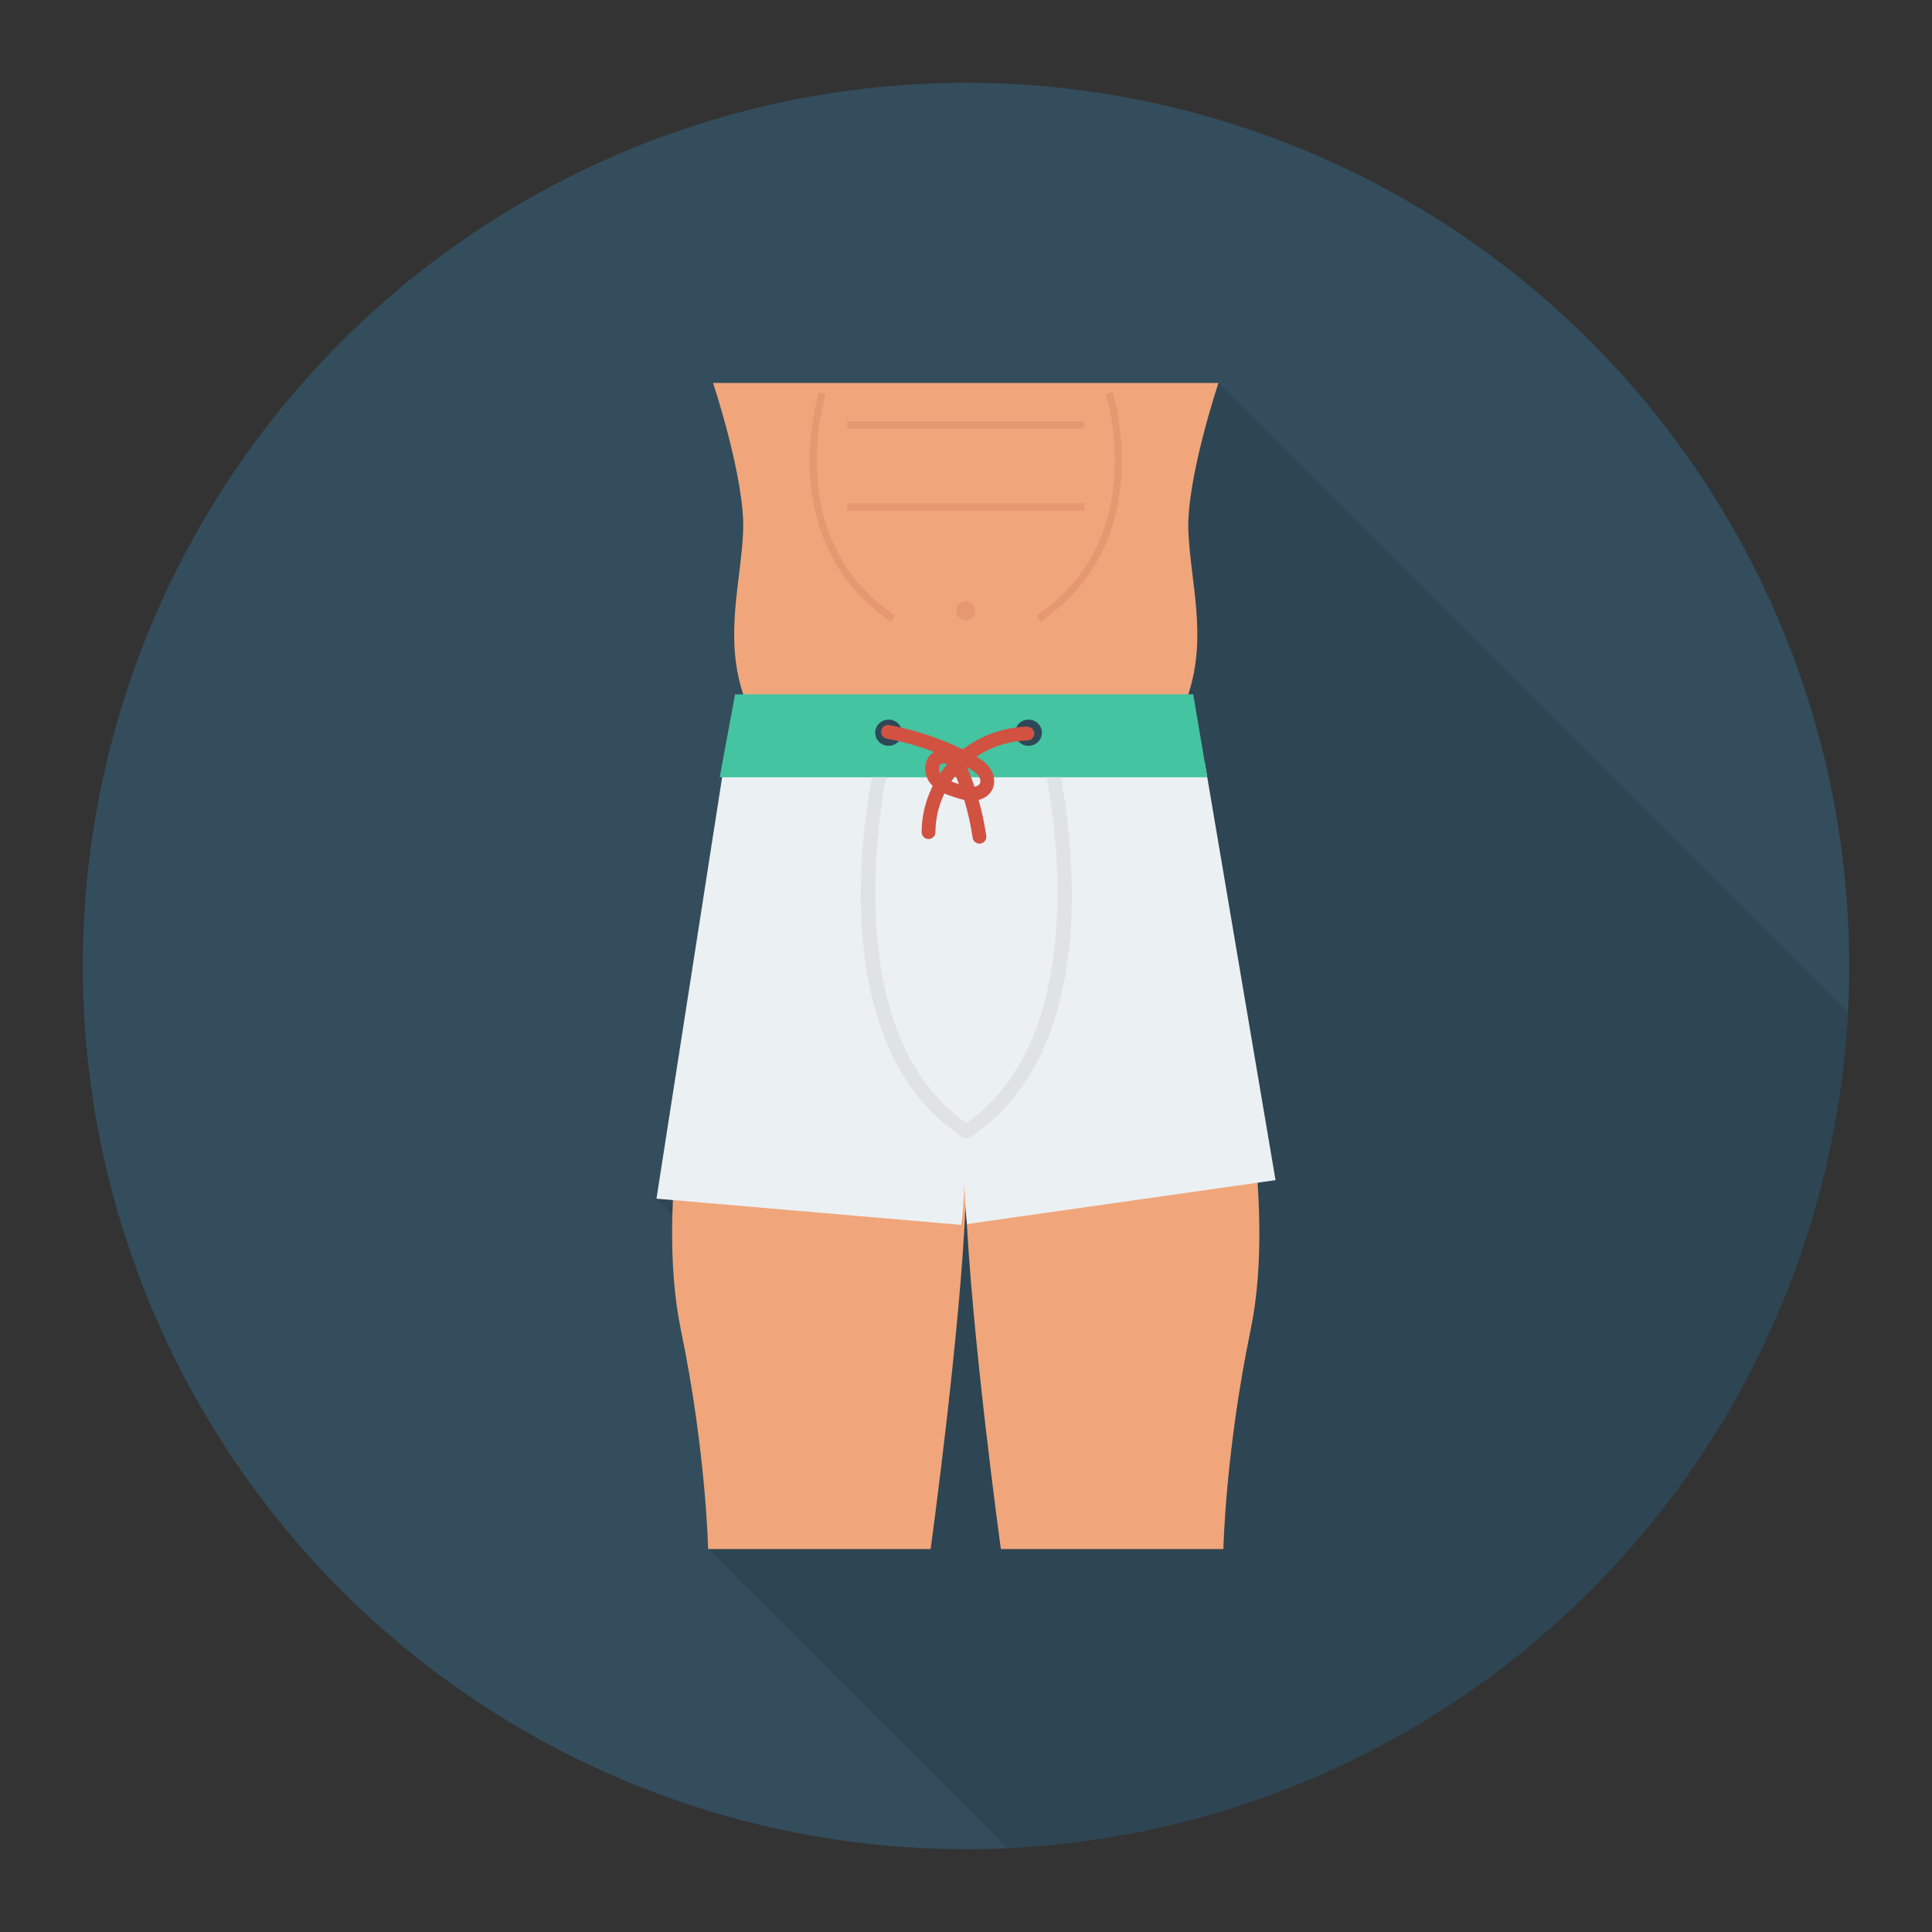 <svg enable-background="new 0 0 140 140" height="512" viewBox="0 0 140 140" width="512" xmlns="http://www.w3.org/2000/svg"><rect x="0" y="0" width="140" height="140" fill="#333333" stroke="none"/><circle cx="70" cy="70" fill="#334d5c" r="64"/><path d="m49.336 96.362c1.83 8.78 1.98 15.89 1.98 15.89l21.673 21.673c32.843-1.51 59.226-27.769 60.923-60.563l-45.616-45.609h-36.62s2.33 7 2.18 10.74c-.16 3.73-1.39 7.62 0 11.82h-.59l-1.12 6.01.16.16-4.74 30.38 1.17 1.17c-.08 2.82.06 5.71.6 8.33z" opacity=".1"/><path d="m89.382 73.968-3.275-23.653c1.393-4.202.163-8.092.007-11.827-.156-3.735 2.179-10.737 2.179-10.737h-18.31s-0.0.027-.001.08c-0-.053-.001-.08-.001-.08h-18.31s2.334 7.003 2.179 10.737c-.156 3.735-1.386 7.625.007 11.827l-3.275 23.653s-3.198 12.993-1.245 22.392c1.824 8.779 1.976 15.89 1.976 15.89h16.125s2.178-15.873 2.543-25.21c0-.005 0-.011.001-.016 0.0.005 0.0.011.001.016.364 9.337 2.543 25.21 2.543 25.21h16.125s.152-7.11 1.976-15.89c1.953-9.398-1.245-22.392-1.245-22.392z" fill="#f0a67a"/><g fill="#e69871"><path d="m80.617 28.406-.484.176c.034.103 3.278 10.4-5.02 16.02l.276.454c8.64-5.852 5.262-16.543 5.227-16.651z"/><path d="m70.525 30.519h-.48-8.657v.54h8.657.48 8.053v-.54z"/><path d="m70.294 36.46h-.25-8.657v.54h8.657.25 8.283v-.54z"/><path d="m59.832 28.582-.483-.176c-.035.107-3.413 10.799 5.227 16.651l.276-.454c-8.297-5.62-5.053-15.917-5.02-16.02z"/></g><path d="m92.43 85.517-5.128-30.266h-34.807l-4.925 31.609 22.081 1.898c.12-.682.191-1.711.229-2.968.042 1.23.105 2.237.201 2.908z" fill="#ebf0f3"/><path d="m87.484 56.326-1.018-6.011h-33.201l-1.114 6.011z" fill="#44c4a1"/><path d="m64.392 52.147c-.536 0-.971.425-.971.949s.435.949.971.949.971-.425.971-.949-.435-.949-.971-.949z" fill="#2f4859"/><path d="m74.53 52.147c-.536 0-.971.425-.971.949s.435.949.971.949c.536 0 .971-.425.971-.949s-.435-.949-.971-.949z" fill="#2f4859"/><path d="m67.285 60.801c-0 0-.001 0-.002 0-.276-.001-.499-.226-.498-.502.007-1.981.825-3.931 2.244-5.346 1.415-1.413 3.386-2.251 5.407-2.299.257.003.505.212.512.488.006.276-.212.505-.488.512-1.767.042-3.489.773-4.725 2.006-1.233 1.23-1.944 2.923-1.95 4.643-.001.275-.225.498-.5.498z" fill="#d15241"/><path d="m70.975 61.135c-.244 0-.458-.179-.494-.428-.136-.926-.34-1.842-.609-2.738-.234-.049-.455-.12-.661-.186-.553-.179-1.308-.422-1.789-1.011-.31-.379-.444-.912-.35-1.392.076-.389.293-.703.612-.89-1.107-.425-2.252-.747-3.427-.964-.271-.05-.451-.311-.401-.582.05-.272.312-.453.583-.4 2.155.397 4.219 1.133 6.135 2.187.378.209.808.465 1.113.865.391.517.467 1.17.194 1.666-.19.346-.543.599-.967.708.242.851.427 1.717.556 2.592.04.272-.149.527-.422.567-.025.003-.049.005-.073.005zm-.906-5.539c.067.141.126.282.18.417.131.33.254.664.368 1.001.178-.036.329-.123.389-.233.079-.144.031-.387-.115-.579-.186-.244-.497-.427-.799-.593-.007-.005-.015-.009-.023-.013zm-1.713-.281c-.06 0-.115.012-.16.036-.073.04-.121.115-.142.223-.037.189.021.417.143.566.268.328.723.498 1.291.682-.054-.146-.11-.293-.168-.438-.131-.331-.279-.671-.516-.882-.132-.119-.304-.187-.448-.187z" fill="#d15241"/><path d="m69.983 43.57c-.379 0-.686.307-.686.686 0 .379.307.686.686.686.379 0 .686-.307.686-.686 0-.379-.307-.686-.686-.686z" fill="#e69871"/><path d="m75.835 56.305c.528 2.69 3.247 18.777-5.809 25.072-9.056-6.294-6.337-22.382-5.809-25.072h-1.023c-.673 3.41-3.273 19.609 6.513 26.075.084.057.18.083.275.083.015 0 .028-.009.043-.011.015.001.028.011.043.011.095 0 .19-.026.275-.083 9.787-6.466 7.186-22.665 6.513-26.075z" fill="#d5d6db" opacity=".5"/></svg>